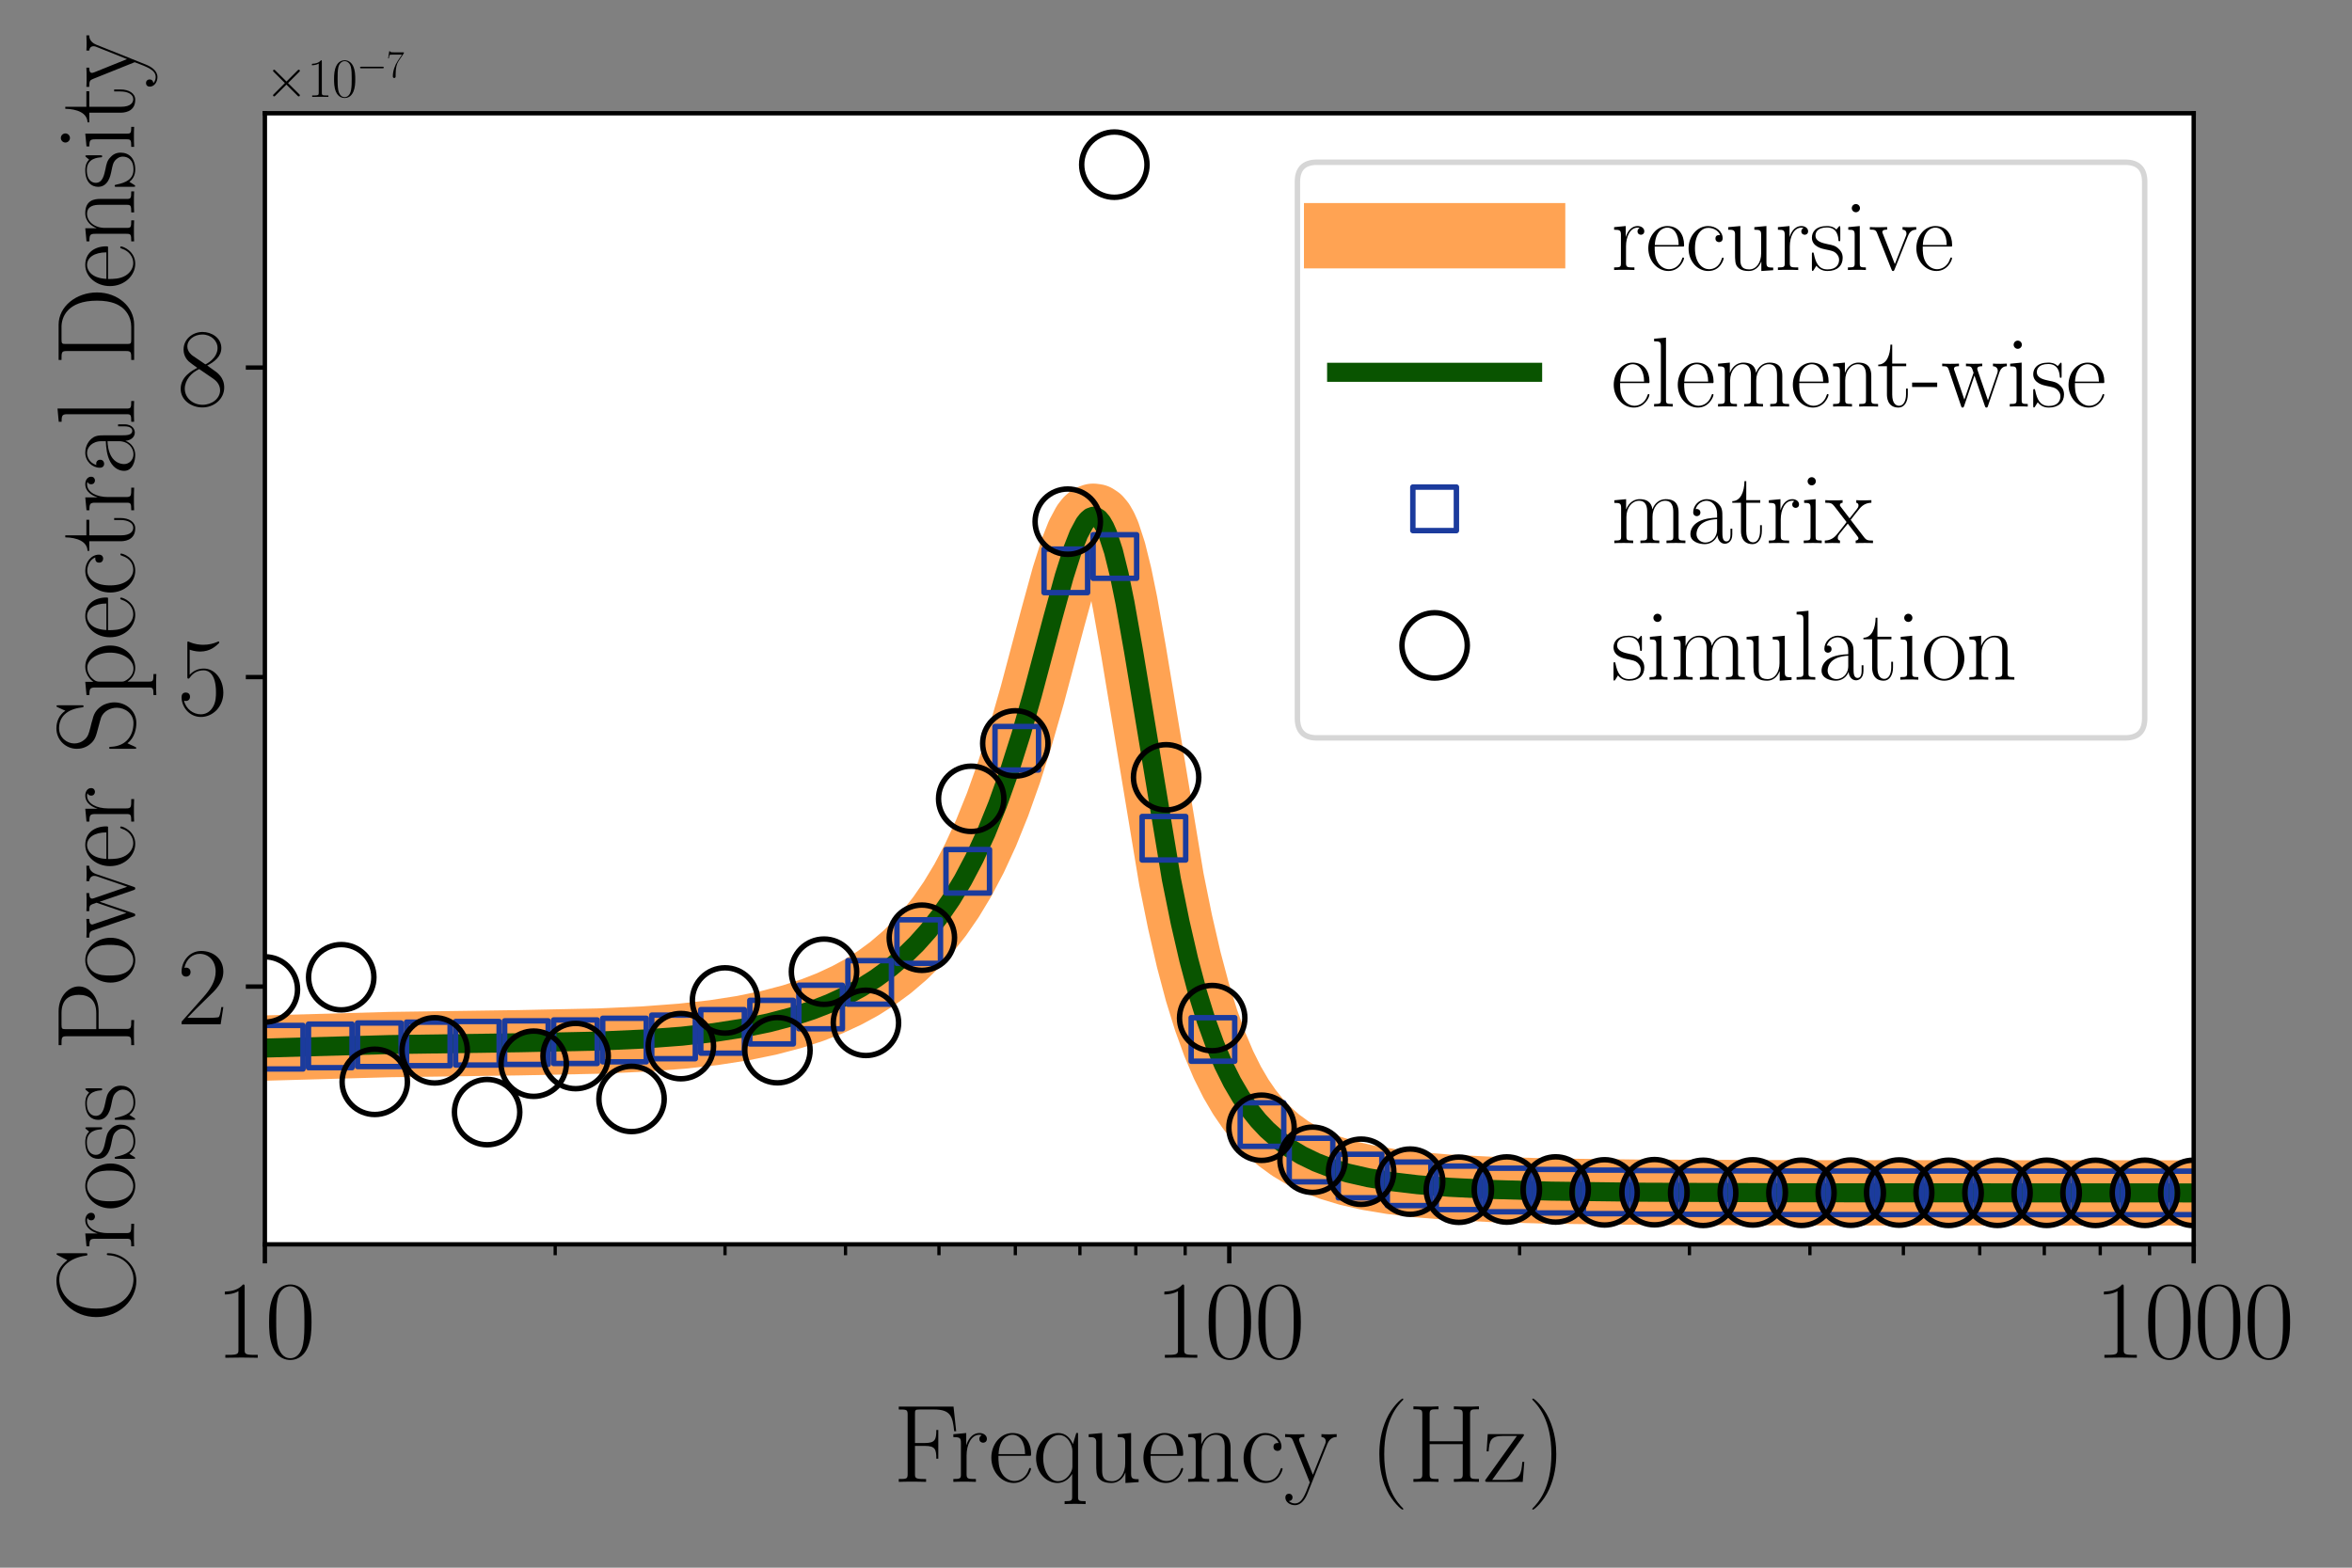 <?xml version="1.0" encoding="utf-8" standalone="no"?>
<!DOCTYPE svg PUBLIC "-//W3C//DTD SVG 1.1//EN"
  "http://www.w3.org/Graphics/SVG/1.1/DTD/svg11.dtd">
<svg xmlns:xlink="http://www.w3.org/1999/xlink" width="432pt" height="288pt" viewBox="0 0 432 288" xmlns="http://www.w3.org/2000/svg" version="1.1">
 <rect x="0" y="0" width="432" height="288" fill="#808080" stroke="none"/>
 <defs>
  <style type="text/css">*{stroke-linejoin: round; stroke-linecap: butt}</style>
 </defs>
 <g id="figure_1">
  <g id="patch_1">
   <path d="M 0 288 
L 432 288 
L 432 0 
L 0 0 
L 0 288 
z
" style="fill: none"/>
  </g>
  <g id="axes_1">
   <g id="patch_2">
    <path d="M 48.651 228.597 
L 402.924 228.597 
L 402.924 20.803 
L 48.651 20.803 
z
" style="fill: #ffffff"/>
   </g>
   <g id="matplotlib.axis_1">
    <g id="xtick_1">
     <g id="line2d_1">
      <defs>
       <path id="m08385149a8" d="M 0 0 
L 0 3.5 
" style="stroke: #000000; stroke-width: 0.8"/>
      </defs>
      <g>
       <use xlink:href="#m08385149a8" x="48.651" y="228.597" style="stroke: #000000; stroke-width: 0.8"/>
      </g>
     </g>
     <g id="text_1">
      <!-- 10 -->
      <g transform="translate(39.513 249.434) scale(0.2 -0.2)">
       <defs>
        <path id="CMR17-31" d="M 1702 4083 
C 1702 4217 1696 4224 1606 4224 
C 1357 3927 979 3833 621 3820 
C 602 3820 570 3820 563 3808 
C 557 3795 557 3782 557 3648 
C 755 3648 1088 3686 1344 3839 
L 1344 467 
C 1344 243 1331 166 781 166 
L 589 166 
L 589 0 
C 896 6 1216 12 1523 12 
C 1830 12 2150 6 2458 0 
L 2458 166 
L 2266 166 
C 1715 166 1702 236 1702 467 
L 1702 4083 
z
" transform="scale(0.016)"/>
        <path id="CMR17-30" d="M 2688 2038 
C 2688 2430 2682 3099 2413 3613 
C 2176 4063 1798 4224 1466 4224 
C 1158 4224 768 4082 525 3620 
C 269 3137 243 2539 243 2038 
C 243 1671 250 1112 448 623 
C 723 -39 1216 -128 1466 -128 
C 1760 -128 2208 -7 2470 604 
C 2662 1048 2688 1568 2688 2038 
z
M 1466 -26 
C 1056 -26 813 328 723 816 
C 653 1196 653 1749 653 2109 
C 653 2604 653 3015 736 3407 
C 858 3954 1216 4121 1466 4121 
C 1728 4121 2067 3947 2189 3420 
C 2272 3054 2278 2623 2278 2109 
C 2278 1691 2278 1176 2202 797 
C 2067 96 1690 -26 1466 -26 
z
" transform="scale(0.016)"/>
       </defs>
       <use xlink:href="#CMR17-31" transform="scale(0.996)"/>
       <use xlink:href="#CMR17-30" transform="translate(45.69 0) scale(0.996)"/>
      </g>
     </g>
    </g>
    <g id="xtick_2">
     <g id="line2d_2">
      <g>
       <use xlink:href="#m08385149a8" x="225.787" y="228.597" style="stroke: #000000; stroke-width: 0.8"/>
      </g>
     </g>
     <g id="text_2">
      <!-- 100 -->
      <g transform="translate(212.08 249.434) scale(0.2 -0.2)">
       <use xlink:href="#CMR17-31" transform="scale(0.996)"/>
       <use xlink:href="#CMR17-30" transform="translate(45.69 0) scale(0.996)"/>
       <use xlink:href="#CMR17-30" transform="translate(91.381 0) scale(0.996)"/>
      </g>
     </g>
    </g>
    <g id="xtick_3">
     <g id="line2d_3">
      <g>
       <use xlink:href="#m08385149a8" x="402.924" y="228.597" style="stroke: #000000; stroke-width: 0.8"/>
      </g>
     </g>
     <g id="text_3">
      <!-- 1000 -->
      <g transform="translate(384.648 249.434) scale(0.2 -0.2)">
       <use xlink:href="#CMR17-31" transform="scale(0.996)"/>
       <use xlink:href="#CMR17-30" transform="translate(45.69 0) scale(0.996)"/>
       <use xlink:href="#CMR17-30" transform="translate(91.381 0) scale(0.996)"/>
       <use xlink:href="#CMR17-30" transform="translate(137.071 0) scale(0.996)"/>
      </g>
     </g>
    </g>
    <g id="xtick_4">
     <g id="line2d_4">
      <defs>
       <path id="m74e9fdef22" d="M 0 0 
L 0 2 
" style="stroke: #000000; stroke-width: 0.6"/>
      </defs>
      <g>
       <use xlink:href="#m74e9fdef22" x="101.974" y="228.597" style="stroke: #000000; stroke-width: 0.6"/>
      </g>
     </g>
    </g>
    <g id="xtick_5">
     <g id="line2d_5">
      <g>
       <use xlink:href="#m74e9fdef22" x="133.166" y="228.597" style="stroke: #000000; stroke-width: 0.6"/>
      </g>
     </g>
    </g>
    <g id="xtick_6">
     <g id="line2d_6">
      <g>
       <use xlink:href="#m74e9fdef22" x="155.298" y="228.597" style="stroke: #000000; stroke-width: 0.6"/>
      </g>
     </g>
    </g>
    <g id="xtick_7">
     <g id="line2d_7">
      <g>
       <use xlink:href="#m74e9fdef22" x="172.464" y="228.597" style="stroke: #000000; stroke-width: 0.6"/>
      </g>
     </g>
    </g>
    <g id="xtick_8">
     <g id="line2d_8">
      <g>
       <use xlink:href="#m74e9fdef22" x="186.49" y="228.597" style="stroke: #000000; stroke-width: 0.6"/>
      </g>
     </g>
    </g>
    <g id="xtick_9">
     <g id="line2d_9">
      <g>
       <use xlink:href="#m74e9fdef22" x="198.348" y="228.597" style="stroke: #000000; stroke-width: 0.6"/>
      </g>
     </g>
    </g>
    <g id="xtick_10">
     <g id="line2d_10">
      <g>
       <use xlink:href="#m74e9fdef22" x="208.621" y="228.597" style="stroke: #000000; stroke-width: 0.6"/>
      </g>
     </g>
    </g>
    <g id="xtick_11">
     <g id="line2d_11">
      <g>
       <use xlink:href="#m74e9fdef22" x="217.682" y="228.597" style="stroke: #000000; stroke-width: 0.6"/>
      </g>
     </g>
    </g>
    <g id="xtick_12">
     <g id="line2d_12">
      <g>
       <use xlink:href="#m74e9fdef22" x="279.111" y="228.597" style="stroke: #000000; stroke-width: 0.6"/>
      </g>
     </g>
    </g>
    <g id="xtick_13">
     <g id="line2d_13">
      <g>
       <use xlink:href="#m74e9fdef22" x="310.303" y="228.597" style="stroke: #000000; stroke-width: 0.6"/>
      </g>
     </g>
    </g>
    <g id="xtick_14">
     <g id="line2d_14">
      <g>
       <use xlink:href="#m74e9fdef22" x="332.434" y="228.597" style="stroke: #000000; stroke-width: 0.6"/>
      </g>
     </g>
    </g>
    <g id="xtick_15">
     <g id="line2d_15">
      <g>
       <use xlink:href="#m74e9fdef22" x="349.6" y="228.597" style="stroke: #000000; stroke-width: 0.6"/>
      </g>
     </g>
    </g>
    <g id="xtick_16">
     <g id="line2d_16">
      <g>
       <use xlink:href="#m74e9fdef22" x="363.626" y="228.597" style="stroke: #000000; stroke-width: 0.6"/>
      </g>
     </g>
    </g>
    <g id="xtick_17">
     <g id="line2d_17">
      <g>
       <use xlink:href="#m74e9fdef22" x="375.485" y="228.597" style="stroke: #000000; stroke-width: 0.6"/>
      </g>
     </g>
    </g>
    <g id="xtick_18">
     <g id="line2d_18">
      <g>
       <use xlink:href="#m74e9fdef22" x="385.758" y="228.597" style="stroke: #000000; stroke-width: 0.6"/>
      </g>
     </g>
    </g>
    <g id="xtick_19">
     <g id="line2d_19">
      <g>
       <use xlink:href="#m74e9fdef22" x="394.818" y="228.597" style="stroke: #000000; stroke-width: 0.6"/>
      </g>
     </g>
    </g>
    <g id="text_4">
     <!-- Frequency (Hz) -->
     <g transform="translate(164.039 272.235) scale(0.2 -0.2)">
      <defs>
       <path id="CMR17-46" d="M 3482 4339 
L 326 4339 
L 326 4172 
C 768 4172 838 4172 838 3883 
L 838 450 
C 838 166 768 166 326 166 
L 326 0 
C 512 12 870 12 1069 12 
C 1331 12 1638 12 1901 0 
L 1901 166 
L 1760 166 
C 1274 166 1261 229 1261 456 
L 1261 2073 
L 1837 2073 
C 2432 2073 2490 1865 2490 1334 
L 2605 1334 
L 2605 2991 
L 2490 2991 
C 2490 2451 2432 2240 1837 2240 
L 1261 2240 
L 1261 3922 
C 1261 4140 1274 4172 1530 4172 
L 2355 4172 
C 3322 4172 3430 3774 3520 2920 
L 3635 2920 
L 3482 4339 
z
" transform="scale(0.016)"/>
       <path id="CMR17-72" d="M 960 1517 
C 960 2134 1222 2713 1702 2713 
C 1747 2713 1792 2707 1837 2687 
C 1837 2687 1696 2642 1696 2475 
C 1696 2321 1818 2257 1914 2257 
C 1990 2257 2131 2302 2131 2482 
C 2131 2687 1926 2816 1709 2816 
C 1222 2816 1011 2340 947 2115 
L 941 2115 
L 941 2816 
L 198 2745 
L 198 2578 
C 576 2578 634 2540 634 2231 
L 634 443 
C 634 198 608 166 198 166 
L 198 0 
C 352 12 646 12 813 12 
C 998 12 1325 12 1498 0 
L 1498 166 
C 1037 166 960 166 960 455 
L 960 1517 
z
" transform="scale(0.016)"/>
       <path id="CMR17-65" d="M 2438 1503 
C 2464 1529 2464 1542 2464 1606 
C 2464 2251 2118 2816 1389 2816 
C 710 2816 173 2175 173 1394 
C 173 554 781 -64 1459 -64 
C 2176 -64 2458 619 2458 755 
C 2458 800 2419 800 2406 800 
C 2362 800 2355 787 2330 709 
C 2189 270 1837 51 1504 51 
C 1229 51 954 206 781 490 
C 582 819 582 1200 582 1503 
L 2438 1503 
z
M 589 1600 
C 634 2511 1126 2713 1382 2713 
C 1818 2713 2112 2308 2118 1600 
L 589 1600 
z
" transform="scale(0.016)"/>
       <path id="CMR17-71" d="M 2630 2816 
L 2528 2816 
L 2336 2177 
C 2189 2519 1920 2816 1491 2816 
C 838 2816 211 2228 211 1376 
C 211 529 800 -64 1440 -64 
C 1933 -64 2208 316 2291 458 
L 2291 -834 
C 2291 -1081 2266 -1114 1856 -1114 
L 1856 -1280 
C 2010 -1268 2291 -1268 2458 -1268 
C 2624 -1268 2912 -1268 3066 -1280 
L 3066 -1114 
C 2656 -1114 2630 -1088 2630 -834 
L 2630 2816 
z
M 2304 871 
C 2304 594 2074 335 2054 316 
C 1856 90 1626 38 1472 38 
C 992 38 621 652 621 1369 
C 621 2125 1043 2700 1536 2700 
C 2048 2700 2304 2112 2304 1776 
L 2304 871 
z
" transform="scale(0.016)"/>
       <path id="CMR17-75" d="M 1882 2745 
L 1882 2579 
C 2259 2579 2317 2540 2317 2229 
L 2317 1053 
C 2317 510 2029 38 1555 38 
C 1030 38 986 355 986 691 
L 986 2816 
L 211 2745 
L 211 2579 
C 467 2579 640 2579 646 2320 
L 646 1079 
C 646 646 646 368 813 187 
C 896 103 1056 -64 1517 -64 
C 2061 -64 2272 400 2323 536 
L 2330 536 
L 2330 -64 
L 3091 -13 
L 3091 154 
C 2714 154 2656 193 2656 503 
L 2656 2816 
L 1882 2745 
z
" transform="scale(0.016)"/>
       <path id="CMR17-6e" d="M 2656 1954 
C 2656 2282 2592 2816 1837 2816 
C 1331 2816 1069 2424 973 2166 
L 966 2166 
L 966 2816 
L 211 2745 
L 211 2578 
C 589 2578 646 2540 646 2231 
L 646 443 
C 646 198 621 166 211 166 
L 211 0 
C 365 12 646 12 813 12 
C 979 12 1267 12 1421 0 
L 1421 166 
C 1011 166 986 192 986 443 
L 986 1678 
C 986 2269 1344 2713 1792 2713 
C 2266 2713 2317 2289 2317 1980 
L 2317 443 
C 2317 198 2291 166 1882 166 
L 1882 0 
C 2035 12 2317 12 2483 12 
C 2650 12 2938 12 3091 0 
L 3091 166 
C 2682 166 2656 192 2656 443 
L 2656 1954 
z
" transform="scale(0.016)"/>
       <path id="CMR17-63" d="M 2234 2240 
C 2112 2240 1933 2240 1933 2015 
C 1933 1836 2080 1785 2163 1785 
C 2208 1785 2394 1804 2394 2028 
C 2394 2476 1958 2816 1466 2816 
C 787 2816 211 2201 211 1379 
C 211 521 813 -64 1466 -64 
C 2259 -64 2458 676 2458 747 
C 2458 773 2451 792 2406 792 
C 2362 792 2355 786 2330 702 
C 2163 180 1798 51 1523 51 
C 1114 51 621 431 621 1385 
C 621 2358 1094 2700 1472 2700 
C 1722 2700 2093 2582 2234 2240 
z
" transform="scale(0.016)"/>
       <path id="CMR17-79" d="M 2496 2183 
C 2656 2579 2944 2585 3034 2585 
L 3034 2752 
C 2912 2745 2752 2739 2630 2739 
C 2496 2739 2285 2739 2157 2752 
L 2157 2585 
C 2400 2566 2406 2384 2406 2332 
C 2406 2268 2394 2235 2362 2158 
L 1664 409 
L 902 2300 
C 870 2378 870 2423 870 2430 
C 870 2572 1018 2585 1171 2585 
L 1171 2752 
C 1018 2739 742 2739 582 2739 
C 410 2739 205 2739 64 2752 
L 64 2585 
C 410 2585 448 2553 531 2345 
L 1485 -31 
C 1197 -795 1030 -1242 627 -1242 
C 557 -1242 397 -1223 282 -1106 
C 429 -1093 493 -1002 493 -892 
C 493 -782 416 -685 288 -685 
C 147 -685 77 -782 77 -899 
C 77 -1158 339 -1344 627 -1344 
C 998 -1344 1229 -983 1357 -659 
L 2496 2183 
z
" transform="scale(0.016)"/>
       <path id="CMR17-28" d="M 1958 -1562 
C 1958 -1556 1958 -1543 1939 -1524 
C 1645 -1223 858 -403 858 1596 
C 858 3595 1632 4408 1946 4729 
C 1946 4735 1958 4748 1958 4767 
C 1958 4787 1939 4800 1914 4800 
C 1843 4800 1299 4325 986 3620 
C 666 2909 576 2218 576 1603 
C 576 1141 621 360 1005 -467 
C 1312 -1133 1837 -1600 1914 -1600 
C 1946 -1600 1958 -1588 1958 -1562 
z
" transform="scale(0.016)"/>
       <path id="CMR17-48" d="M 3590 3898 
C 3590 4185 3661 4185 4102 4185 
L 4102 4352 
C 3917 4339 3578 4339 3379 4339 
C 3181 4339 2842 4339 2656 4352 
L 2656 4185 
C 3098 4185 3168 4185 3168 3898 
L 3168 2342 
L 1261 2342 
L 1261 3898 
C 1261 4185 1331 4185 1773 4185 
L 1773 4352 
C 1587 4339 1248 4339 1050 4339 
C 851 4339 512 4339 326 4352 
L 326 4185 
C 768 4185 838 4185 838 3898 
L 838 452 
C 838 166 768 166 326 166 
L 326 0 
C 512 12 851 12 1050 12 
C 1248 12 1587 12 1773 0 
L 1773 166 
C 1331 166 1261 166 1261 452 
L 1261 2176 
L 3168 2176 
L 3168 452 
C 3168 166 3098 166 2656 166 
L 2656 0 
C 2842 12 3181 12 3379 12 
C 3578 12 3917 12 4102 0 
L 4102 166 
C 3661 166 3590 166 3590 452 
L 3590 3898 
z
" transform="scale(0.016)"/>
       <path id="CMR17-7a" d="M 2310 2604 
C 2362 2668 2362 2681 2362 2694 
C 2362 2752 2336 2752 2221 2752 
L 275 2752 
L 211 1760 
L 326 1760 
C 371 2380 442 2649 1178 2649 
L 1958 2649 
L 128 96 
C 128 6 134 0 269 0 
L 2291 0 
L 2381 1152 
L 2266 1152 
C 2214 441 2131 115 1350 115 
L 531 115 
L 2310 2604 
z
" transform="scale(0.016)"/>
       <path id="CMR17-29" d="M 1683 1596 
C 1683 2057 1638 2839 1254 3665 
C 947 4332 422 4800 346 4800 
C 326 4800 301 4793 301 4761 
C 301 4748 307 4742 314 4729 
C 621 4408 1402 3595 1402 1603 
C 1402 -396 627 -1210 314 -1530 
C 307 -1543 301 -1549 301 -1562 
C 301 -1594 326 -1600 346 -1600 
C 416 -1600 960 -1127 1274 -422 
C 1594 289 1683 981 1683 1596 
z
" transform="scale(0.016)"/>
      </defs>
      <use xlink:href="#CMR17-46" transform="scale(0.996)"/>
      <use xlink:href="#CMR17-72" transform="translate(52.177 0) scale(0.996)"/>
      <use xlink:href="#CMR17-65" transform="translate(87.457 0) scale(0.996)"/>
      <use xlink:href="#CMR17-71" transform="translate(127.943 0) scale(0.996)"/>
      <use xlink:href="#CMR17-75" transform="translate(176.236 0) scale(0.996)"/>
      <use xlink:href="#CMR17-65" transform="translate(227.131 0) scale(0.996)"/>
      <use xlink:href="#CMR17-6e" transform="translate(267.617 0) scale(0.996)"/>
      <use xlink:href="#CMR17-63" transform="translate(318.512 0) scale(0.996)"/>
      <use xlink:href="#CMR17-79" transform="translate(358.998 0) scale(0.996)"/>
      <use xlink:href="#CMR17-28" transform="translate(437.367 0) scale(0.996)"/>
      <use xlink:href="#CMR17-48" transform="translate(472.648 0) scale(0.996)"/>
      <use xlink:href="#CMR17-7a" transform="translate(541.72 0) scale(0.996)"/>
      <use xlink:href="#CMR17-29" transform="translate(582.206 0) scale(0.996)"/>
     </g>
    </g>
   </g>
   <g id="matplotlib.axis_2">
    <g id="ytick_1">
     <g id="line2d_20">
      <defs>
       <path id="m4cce353ece" d="M 0 0 
L -3.5 0 
" style="stroke: #000000; stroke-width: 0.8"/>
      </defs>
      <g>
       <use xlink:href="#m4cce353ece" x="48.651" y="181.246" style="stroke: #000000; stroke-width: 0.8"/>
      </g>
     </g>
     <g id="text_5">
      <!-- $\mathdefault{2}$ -->
      <g transform="translate(32.513 188.164) scale(0.2 -0.2)">
       <defs>
        <path id="CMR17-32" d="M 2669 990 
L 2554 990 
C 2490 537 2438 460 2413 422 
C 2381 371 1920 371 1830 371 
L 602 371 
C 832 620 1280 1073 1824 1596 
C 2214 1966 2669 2400 2669 3033 
C 2669 3788 2067 4224 1395 4224 
C 691 4224 262 3603 262 3027 
C 262 2777 448 2745 525 2745 
C 589 2745 781 2783 781 3007 
C 781 3206 614 3264 525 3264 
C 486 3264 448 3257 422 3244 
C 544 3788 915 4057 1306 4057 
C 1862 4057 2227 3616 2227 3033 
C 2227 2477 1901 1998 1536 1583 
L 262 147 
L 262 0 
L 2515 0 
L 2669 990 
z
" transform="scale(0.016)"/>
       </defs>
       <use xlink:href="#CMR17-32" transform="scale(0.996)"/>
      </g>
     </g>
    </g>
    <g id="ytick_2">
     <g id="line2d_21">
      <g>
       <use xlink:href="#m4cce353ece" x="48.651" y="124.386" style="stroke: #000000; stroke-width: 0.8"/>
      </g>
     </g>
     <g id="text_6">
      <!-- $\mathdefault{5}$ -->
      <g transform="translate(32.513 131.305) scale(0.2 -0.2)">
       <defs>
        <path id="CMR17-35" d="M 730 3750 
C 794 3724 1056 3641 1325 3641 
C 1920 3641 2246 3961 2432 4140 
C 2432 4191 2432 4224 2394 4224 
C 2387 4224 2374 4224 2323 4198 
C 2099 4102 1837 4032 1517 4032 
C 1325 4032 1037 4055 723 4191 
C 653 4224 640 4224 634 4224 
C 602 4224 595 4217 595 4090 
L 595 2231 
C 595 2113 595 2080 659 2080 
C 691 2080 704 2093 736 2139 
C 941 2435 1222 2560 1542 2560 
C 1766 2560 2246 2415 2246 1293 
C 2246 1087 2246 716 2054 422 
C 1894 159 1645 25 1370 25 
C 947 25 518 319 403 812 
C 429 806 480 793 506 793 
C 589 793 749 838 749 1036 
C 749 1209 627 1280 506 1280 
C 358 1280 262 1190 262 1011 
C 262 454 704 -128 1382 -128 
C 2042 -128 2669 441 2669 1267 
C 2669 2054 2170 2662 1549 2662 
C 1222 2662 947 2540 730 2304 
L 730 3750 
z
" transform="scale(0.016)"/>
       </defs>
       <use xlink:href="#CMR17-35" transform="scale(0.996)"/>
      </g>
     </g>
    </g>
    <g id="ytick_3">
     <g id="line2d_22">
      <g>
       <use xlink:href="#m4cce353ece" x="48.651" y="67.526" style="stroke: #000000; stroke-width: 0.8"/>
      </g>
     </g>
     <g id="text_7">
      <!-- $\mathdefault{8}$ -->
      <g transform="translate(32.513 74.445) scale(0.2 -0.2)">
       <defs>
        <path id="CMR17-38" d="M 1741 2289 
C 2144 2494 2554 2803 2554 3298 
C 2554 3884 1990 4224 1472 4224 
C 890 4224 378 3800 378 3215 
C 378 3054 416 2777 666 2533 
C 730 2469 998 2276 1171 2154 
C 883 2006 211 1652 211 945 
C 211 282 838 -128 1459 -128 
C 2144 -128 2720 366 2720 1022 
C 2720 1607 2330 1877 2074 2051 
L 1741 2289 
z
M 902 2855 
C 851 2887 595 3086 595 3388 
C 595 3781 998 4076 1459 4076 
C 1965 4076 2336 3716 2336 3298 
C 2336 2700 1670 2359 1638 2359 
C 1632 2359 1626 2359 1574 2398 
L 902 2855 
z
M 2080 1536 
C 2176 1466 2483 1253 2483 861 
C 2483 385 2010 25 1472 25 
C 890 25 448 443 448 951 
C 448 1459 838 1884 1280 2083 
L 2080 1536 
z
" transform="scale(0.016)"/>
       </defs>
       <use xlink:href="#CMR17-38" transform="scale(0.996)"/>
      </g>
     </g>
    </g>
    <g id="text_8">
     <!-- Cross Power Spectral Density -->
     <g transform="translate(24.637 242.896) rotate(-90) scale(0.2 -0.2)">
      <defs>
       <path id="CMR17-43" d="M 3974 4351 
C 3974 4467 3968 4473 3930 4473 
C 3904 4473 3898 4467 3853 4390 
L 3571 3849 
C 3258 4249 2874 4480 2381 4480 
C 1286 4480 294 3507 294 2179 
C 294 837 1286 -128 2387 -128 
C 3366 -128 3974 741 3974 1482 
C 3974 1547 3974 1573 3917 1573 
C 3866 1573 3866 1553 3859 1495 
C 3808 592 3168 38 2477 38 
C 1824 38 781 502 781 2179 
C 781 3862 1843 4313 2464 4313 
C 3187 4313 3712 3681 3834 2785 
C 3846 2707 3846 2695 3904 2695 
C 3974 2695 3974 2707 3974 2824 
L 3974 4351 
z
" transform="scale(0.016)"/>
       <path id="CMR17-6f" d="M 2758 1356 
C 2758 2176 2163 2816 1466 2816 
C 768 2816 173 2176 173 1356 
C 173 550 768 -64 1466 -64 
C 2163 -64 2758 550 2758 1356 
z
M 1466 51 
C 1165 51 909 230 762 480 
C 602 768 582 1126 582 1408 
C 582 1676 595 2009 762 2297 
C 890 2508 1139 2713 1466 2713 
C 1754 2713 1997 2553 2150 2329 
C 2349 2028 2349 1606 2349 1408 
C 2349 1158 2336 774 2163 467 
C 1984 172 1709 51 1466 51 
z
" transform="scale(0.016)"/>
       <path id="CMR17-73" d="M 1978 2688 
C 1978 2803 1971 2809 1933 2809 
C 1907 2809 1901 2803 1824 2707 
C 1805 2681 1747 2617 1728 2592 
C 1523 2809 1235 2816 1126 2816 
C 416 2816 160 2444 160 2073 
C 160 1497 813 1363 998 1324 
C 1402 1241 1542 1216 1677 1100 
C 1760 1024 1901 883 1901 652 
C 1901 384 1747 38 1158 38 
C 602 38 403 460 288 1024 
C 269 1113 269 1120 218 1120 
C 166 1120 160 1113 160 985 
L 160 64 
C 160 -52 166 -58 205 -58 
C 237 -58 243 -52 275 0 
C 314 57 410 211 448 275 
C 576 102 800 -64 1158 -64 
C 1792 -64 2131 281 2131 780 
C 2131 1107 1958 1280 1875 1356 
C 1683 1555 1459 1600 1190 1651 
C 838 1728 390 1817 390 2208 
C 390 2374 480 2726 1126 2726 
C 1811 2726 1850 2086 1862 1881 
C 1869 1849 1901 1843 1920 1843 
C 1978 1843 1978 1862 1978 1971 
L 1978 2688 
z
" transform="scale(0.016)"/>
       <path id="CMR17-50" d="M 1267 2048 
L 2291 2048 
C 3117 2048 3718 2583 3718 3187 
C 3718 3791 3130 4352 2291 4352 
L 333 4352 
L 333 4185 
C 774 4185 845 4185 845 3899 
L 845 453 
C 845 166 774 166 333 166 
L 333 0 
C 518 12 858 12 1056 12 
C 1254 12 1594 12 1779 0 
L 1779 166 
C 1338 166 1267 166 1267 453 
L 1267 2048 
z
M 1254 2182 
L 1254 3937 
C 1254 4153 1267 4185 1523 4185 
L 2170 4185 
C 2995 4185 3232 3715 3232 3187 
C 3232 2608 2950 2182 2170 2182 
L 1254 2182 
z
" transform="scale(0.016)"/>
       <path id="CMR17-77" d="M 3725 2186 
C 3853 2566 4109 2579 4205 2585 
L 4205 2752 
C 4077 2745 3949 2739 3821 2739 
C 3699 2739 3424 2739 3315 2752 
L 3315 2585 
C 3514 2572 3622 2456 3622 2296 
C 3622 2251 3610 2193 3597 2148 
L 2995 398 
L 2342 2296 
C 2330 2341 2310 2392 2310 2418 
C 2310 2585 2528 2585 2630 2585 
L 2630 2752 
C 2483 2739 2214 2739 2061 2739 
C 1901 2739 1734 2739 1587 2752 
L 1587 2585 
C 1939 2585 1939 2572 2074 2167 
L 1485 443 
L 851 2302 
C 819 2386 819 2399 819 2418 
C 819 2585 1037 2585 1139 2585 
L 1139 2752 
C 986 2739 717 2739 557 2739 
C 416 2739 198 2739 64 2752 
L 64 2585 
C 346 2585 416 2566 486 2353 
L 1274 38 
C 1299 -45 1318 -64 1370 -64 
C 1414 -64 1440 -52 1472 44 
L 2131 1987 
L 2797 44 
C 2829 -52 2854 -64 2899 -64 
C 2950 -64 2970 -45 2995 38 
L 3725 2186 
z
" transform="scale(0.016)"/>
       <path id="CMR17-53" d="M 2803 4351 
C 2803 4467 2797 4473 2758 4473 
C 2720 4473 2707 4447 2682 4390 
L 2490 3965 
C 2246 4320 1875 4480 1472 4480 
C 819 4480 294 3958 294 3301 
C 294 3101 339 2817 557 2546 
C 794 2250 1018 2198 1530 2063 
C 1722 2011 2042 1927 2106 1901 
C 2470 1747 2662 1360 2662 999 
C 2662 534 2336 38 1779 38 
C 1094 38 454 425 410 1328 
C 403 1431 397 1437 352 1437 
C 301 1437 294 1431 294 1302 
L 294 0 
C 294 -116 301 -122 339 -122 
C 384 -122 397 -90 486 109 
C 493 128 493 141 614 386 
C 934 -39 1472 -128 1779 -128 
C 2477 -128 2970 457 2970 1141 
C 2970 1476 2848 1734 2778 1850 
C 2509 2263 2221 2340 1914 2417 
C 1869 2437 1856 2437 1498 2527 
C 1152 2617 1005 2662 845 2836 
C 666 3036 602 3243 602 3449 
C 602 3868 934 4326 1478 4326 
C 2157 4326 2579 3842 2675 3036 
C 2694 2920 2701 2914 2746 2914 
C 2803 2914 2803 2933 2803 3043 
L 2803 4351 
z
" transform="scale(0.016)"/>
       <path id="CMR17-70" d="M 1408 -1114 
C 998 -1114 973 -1088 973 -834 
L 973 380 
C 1158 109 1427 -64 1766 -64 
C 2406 -64 3053 503 3053 1382 
C 3053 2196 2496 2816 1837 2816 
C 1453 2816 1139 2603 960 2345 
L 960 2816 
L 198 2745 
L 198 2577 
C 576 2577 634 2539 634 2228 
L 634 -834 
C 634 -1081 608 -1114 198 -1114 
L 198 -1280 
C 352 -1268 634 -1268 800 -1268 
C 966 -1268 1254 -1268 1408 -1280 
L 1408 -1114 
z
M 973 2015 
C 973 2106 973 2241 1222 2481 
C 1254 2506 1472 2700 1792 2700 
C 2259 2700 2643 2112 2643 1376 
C 2643 639 2234 38 1728 38 
C 1498 38 1248 148 1056 451 
C 973 594 973 632 973 736 
L 973 2015 
z
" transform="scale(0.016)"/>
       <path id="CMR17-74" d="M 966 2585 
L 1862 2585 
L 1862 2752 
L 966 2752 
L 966 3968 
L 851 3968 
C 838 3292 614 2700 70 2687 
L 70 2585 
L 627 2585 
L 627 778 
C 627 655 627 -64 1370 -64 
C 1747 -64 1965 308 1965 784 
L 1965 1151 
L 1850 1151 
L 1850 790 
C 1850 347 1677 51 1408 51 
C 1222 51 966 179 966 765 
L 966 2585 
z
" transform="scale(0.016)"/>
       <path id="CMR17-61" d="M 2304 1656 
C 2304 2048 2304 2275 2035 2534 
C 1798 2751 1523 2816 1306 2816 
C 800 2816 435 2408 435 1977 
C 435 1740 627 1728 666 1728 
C 749 1728 896 1779 896 1958 
C 896 2118 774 2188 666 2188 
C 640 2188 608 2182 589 2176 
C 723 2594 1069 2713 1293 2713 
C 1613 2713 1965 2421 1965 1875 
L 1965 1632 
C 1587 1619 1133 1568 774 1373 
C 371 1147 256 822 256 576 
C 256 77 832 -64 1171 -64 
C 1523 -64 1850 135 1990 505 
C 2003 219 2182 -39 2464 -39 
C 2598 -39 2938 51 2938 563 
L 2938 926 
L 2822 926 
L 2822 557 
C 2822 161 2650 109 2566 109 
C 2304 109 2304 446 2304 732 
L 2304 1656 
z
M 1965 887 
C 1965 323 1568 38 1216 38 
C 896 38 646 278 646 576 
C 646 771 730 1114 1101 1322 
C 1408 1497 1760 1523 1965 1536 
L 1965 887 
z
" transform="scale(0.016)"/>
       <path id="CMR17-6c" d="M 979 4416 
L 218 4345 
L 218 4179 
C 595 4179 653 4141 653 3835 
L 653 439 
C 653 198 627 166 218 166 
L 218 0 
C 371 12 653 12 813 12 
C 979 12 1261 12 1414 0 
L 1414 166 
C 1005 166 979 191 979 439 
L 979 4416 
z
" transform="scale(0.016)"/>
       <path id="CMR17-44" d="M 333 4352 
L 333 4185 
C 774 4185 845 4185 845 3898 
L 845 453 
C 845 166 774 166 333 166 
L 333 0 
L 2368 0 
C 3398 0 4224 943 4224 2140 
C 4224 3344 3411 4352 2368 4352 
L 333 4352 
z
M 1523 166 
C 1267 166 1254 198 1254 414 
L 1254 3936 
C 1254 4153 1267 4185 1523 4185 
L 2240 4185 
C 2771 4185 3750 3873 3750 2140 
C 3750 1242 3488 879 3366 707 
C 3213 510 2848 166 2240 166 
L 1523 166 
z
" transform="scale(0.016)"/>
       <path id="CMR17-69" d="M 992 3961 
C 992 4102 877 4224 730 4224 
C 589 4224 467 4108 467 3961 
C 467 3820 582 3699 730 3699 
C 870 3699 992 3814 992 3961 
z
M 243 2745 
L 243 2579 
C 602 2579 653 2540 653 2231 
L 653 443 
C 653 198 627 166 218 166 
L 218 0 
C 371 12 646 12 806 12 
C 960 12 1222 12 1370 0 
L 1370 166 
C 992 166 979 205 979 436 
L 979 2816 
L 243 2745 
z
" transform="scale(0.016)"/>
      </defs>
      <use xlink:href="#CMR17-43" transform="scale(0.996)"/>
      <use xlink:href="#CMR17-72" transform="translate(66.51 0) scale(0.996)"/>
      <use xlink:href="#CMR17-6f" transform="translate(101.791 0) scale(0.996)"/>
      <use xlink:href="#CMR17-73" transform="translate(147.481 0) scale(0.996)"/>
      <use xlink:href="#CMR17-73" transform="translate(183.282 0) scale(0.996)"/>
      <use xlink:href="#CMR17-50" transform="translate(249.16 0) scale(0.996)"/>
      <use xlink:href="#CMR17-6f" transform="translate(309.144 0) scale(0.996)"/>
      <use xlink:href="#CMR17-77" transform="translate(352.232 0) scale(0.996)"/>
      <use xlink:href="#CMR17-65" transform="translate(416.139 0) scale(0.996)"/>
      <use xlink:href="#CMR17-72" transform="translate(456.625 0) scale(0.996)"/>
      <use xlink:href="#CMR17-53" transform="translate(521.981 0) scale(0.996)"/>
      <use xlink:href="#CMR17-70" transform="translate(572.877 0) scale(0.996)"/>
      <use xlink:href="#CMR17-65" transform="translate(626.375 0) scale(0.996)"/>
      <use xlink:href="#CMR17-63" transform="translate(666.86 0) scale(0.996)"/>
      <use xlink:href="#CMR17-74" transform="translate(707.346 0) scale(0.996)"/>
      <use xlink:href="#CMR17-72" transform="translate(742.627 0) scale(0.996)"/>
      <use xlink:href="#CMR17-61" transform="translate(777.907 0) scale(0.996)"/>
      <use xlink:href="#CMR17-6c" transform="translate(823.598 0) scale(0.996)"/>
      <use xlink:href="#CMR17-44" transform="translate(878.545 0) scale(0.996)"/>
      <use xlink:href="#CMR17-65" transform="translate(948.939 0) scale(0.996)"/>
      <use xlink:href="#CMR17-6e" transform="translate(989.424 0) scale(0.996)"/>
      <use xlink:href="#CMR17-73" transform="translate(1040.32 0) scale(0.996)"/>
      <use xlink:href="#CMR17-69" transform="translate(1076.121 0) scale(0.996)"/>
      <use xlink:href="#CMR17-74" transform="translate(1100.992 0) scale(0.996)"/>
      <use xlink:href="#CMR17-79" transform="translate(1133.67 0) scale(0.996)"/>
     </g>
    </g>
    <g id="text_9">
     <!-- $\times\mathdefault{10^{−7}}\mathdefault{}$ -->
     <g transform="translate(48.651 17.803) scale(0.1 -0.1)">
      <defs>
       <path id="CMSY10-2" d="M 2490 1775 
L 1210 3046 
C 1133 3123 1120 3136 1069 3136 
C 1005 3136 941 3078 941 3008 
C 941 2963 954 2950 1024 2880 
L 2304 1596 
L 1024 313 
C 954 243 941 230 941 185 
C 941 115 1005 57 1069 57 
C 1120 57 1133 70 1210 147 
L 2483 1418 
L 3808 95 
C 3821 89 3866 57 3904 57 
C 3981 57 4032 115 4032 185 
C 4032 198 4032 223 4013 255 
C 4006 268 2989 1271 2669 1596 
L 3840 2765 
C 3872 2803 3968 2886 4000 2925 
C 4006 2937 4032 2963 4032 3008 
C 4032 3078 3981 3136 3904 3136 
C 3853 3136 3827 3110 3757 3040 
L 2490 1775 
z
" transform="scale(0.016)"/>
       <path id="CMSY10-0" d="M 4218 1472 
C 4326 1472 4442 1472 4442 1600 
C 4442 1728 4326 1728 4218 1728 
L 755 1728 
C 646 1728 531 1728 531 1600 
C 531 1472 646 1472 755 1472 
L 4218 1472 
z
" transform="scale(0.016)"/>
       <path id="CMR17-37" d="M 2886 3955 
L 2886 4096 
L 1382 4096 
C 634 4096 621 4166 595 4288 
L 480 4288 
L 294 3104 
L 410 3104 
C 429 3226 474 3552 550 3673 
C 589 3724 1062 3724 1171 3724 
L 2579 3724 
L 1869 2670 
C 1395 1961 1069 1003 1069 166 
C 1069 89 1069 -128 1299 -128 
C 1530 -128 1530 89 1530 172 
L 1530 466 
C 1530 1514 1709 2204 2003 2644 
L 2886 3955 
z
" transform="scale(0.016)"/>
      </defs>
      <use xlink:href="#CMSY10-2" transform="scale(0.996)"/>
      <use xlink:href="#CMR17-31" transform="translate(77.487 0) scale(0.996)"/>
      <use xlink:href="#CMR17-30" transform="translate(123.178 0) scale(0.996)"/>
      <use xlink:href="#CMSY10-0" transform="translate(168.868 36.154) scale(0.697)"/>
      <use xlink:href="#CMR17-37" transform="translate(223.109 36.154) scale(0.697)"/>
     </g>
    </g>
   </g>
   <g id="line2d_23">
    <path d="M -1 193.895 
L 24.713 193.209 
L 71.524 191.9 
L 95.462 191.561 
L 109.824 191.259 
L 118.335 190.876 
L 125.25 190.356 
L 131.102 189.703 
L 136.421 188.88 
L 141.209 187.898 
L 145.464 186.782 
L 149.188 185.573 
L 152.379 184.326 
L 155.571 182.844 
L 158.231 181.396 
L 160.89 179.718 
L 163.55 177.769 
L 166.21 175.497 
L 168.338 173.406 
L 170.465 171.03 
L 172.593 168.326 
L 174.721 165.239 
L 176.849 161.711 
L 178.976 157.674 
L 181.104 153.055 
L 183.232 147.782 
L 185.36 141.795 
L 187.487 135.067 
L 189.615 127.644 
L 193.339 113.622 
L 195.467 105.876 
L 197.062 100.851 
L 198.126 98.149 
L 199.19 96.157 
L 199.722 95.477 
L 200.254 95.032 
L 200.786 94.839 
L 201.318 94.911 
L 201.85 95.26 
L 202.382 95.893 
L 202.914 96.813 
L 203.446 98.02 
L 204.51 101.274 
L 205.573 105.566 
L 206.637 110.751 
L 208.233 119.786 
L 215.148 161.498 
L 216.744 169.374 
L 218.34 176.292 
L 219.936 182.289 
L 221.532 187.443 
L 223.128 191.849 
L 224.723 195.604 
L 226.319 198.802 
L 227.915 201.525 
L 229.511 203.847 
L 231.107 205.829 
L 232.703 207.526 
L 234.83 209.419 
L 236.958 210.97 
L 239.086 212.245 
L 241.746 213.534 
L 244.405 214.556 
L 247.597 215.517 
L 251.32 216.364 
L 255.576 217.073 
L 260.363 217.642 
L 266.215 218.116 
L 274.194 218.521 
L 284.833 218.818 
L 300.791 219.018 
L 330.048 219.125 
L 402.924 219.152 
L 402.924 219.152 
" clip-path="url(#p4a197ed0e8)" style="fill: none; stroke: #ffa353; stroke-width: 12; stroke-linecap: square"/>
   </g>
   <g id="line2d_24">
    <path d="M -1 193.895 
L 24.713 193.209 
L 71.524 191.9 
L 95.462 191.561 
L 109.824 191.259 
L 118.335 190.876 
L 125.25 190.356 
L 131.102 189.703 
L 136.421 188.88 
L 141.209 187.898 
L 145.464 186.782 
L 149.188 185.573 
L 152.379 184.326 
L 155.571 182.844 
L 158.231 181.396 
L 160.89 179.718 
L 163.55 177.769 
L 166.21 175.497 
L 168.338 173.406 
L 170.465 171.03 
L 172.593 168.326 
L 174.721 165.239 
L 176.849 161.711 
L 178.976 157.674 
L 181.104 153.055 
L 183.232 147.782 
L 185.36 141.795 
L 187.487 135.067 
L 189.615 127.644 
L 193.339 113.622 
L 195.467 105.876 
L 197.062 100.851 
L 198.126 98.149 
L 199.19 96.157 
L 199.722 95.477 
L 200.254 95.032 
L 200.786 94.839 
L 201.318 94.911 
L 201.85 95.26 
L 202.382 95.893 
L 202.914 96.813 
L 203.446 98.02 
L 204.51 101.274 
L 205.573 105.566 
L 206.637 110.751 
L 208.233 119.786 
L 215.148 161.498 
L 216.744 169.374 
L 218.34 176.292 
L 219.936 182.289 
L 221.532 187.443 
L 223.128 191.849 
L 224.723 195.604 
L 226.319 198.802 
L 227.915 201.525 
L 229.511 203.847 
L 231.107 205.829 
L 232.703 207.526 
L 234.83 209.419 
L 236.958 210.97 
L 239.086 212.245 
L 241.746 213.534 
L 244.405 214.556 
L 247.597 215.517 
L 251.32 216.364 
L 255.576 217.073 
L 260.363 217.642 
L 266.215 218.116 
L 274.194 218.521 
L 284.833 218.818 
L 300.791 219.018 
L 330.048 219.125 
L 402.924 219.152 
L 402.924 219.152 
" clip-path="url(#p4a197ed0e8)" style="fill: none; stroke: #095400; stroke-width: 3.5; stroke-linecap: square"/>
   </g>
   <g id="line2d_25">
    <path d="M -1 193.893 
L 6.618 193.713 
L 15.625 193.473 
L 24.632 193.211 
L 33.639 192.933 
L 42.646 192.652 
L 51.653 192.382 
L 60.66 192.139 
L 69.667 191.936 
L 78.674 191.779 
L 87.681 191.659 
L 96.688 191.543 
L 105.695 191.376 
L 114.702 191.068 
L 123.709 190.493 
L 132.716 189.479 
L 141.722 187.777 
L 150.729 184.997 
L 159.736 180.477 
L 168.743 172.976 
L 177.75 160.067 
L 186.757 137.459 
L 195.764 104.87 
L 204.771 102.237 
L 213.778 153.993 
L 222.785 190.961 
L 231.792 206.59 
L 240.799 213.109 
L 249.806 216.049 
L 258.813 217.479 
L 267.82 218.216 
L 276.827 218.614 
L 285.834 218.837 
L 294.84 218.964 
L 303.847 219.039 
L 312.854 219.083 
L 321.861 219.11 
L 330.868 219.126 
L 339.875 219.136 
L 348.882 219.142 
L 357.889 219.146 
L 366.896 219.148 
L 375.903 219.15 
L 384.91 219.151 
L 393.917 219.151 
L 402.924 219.152 
" clip-path="url(#p4a197ed0e8)" style="fill: none"/>
    <defs>
     <path id="me7088da6fd" d="M -4 4 
L 4 4 
L 4 -4 
L -4 -4 
z
" style="stroke: #1b3b9d; stroke-linejoin: miter"/>
    </defs>
    <g clip-path="url(#p4a197ed0e8)">
     <use xlink:href="#me7088da6fd" x="-1" y="193.893" style="fill-opacity: 0; stroke: #1b3b9d; stroke-linejoin: miter"/>
     <use xlink:href="#me7088da6fd" x="6.618" y="193.713" style="fill-opacity: 0; stroke: #1b3b9d; stroke-linejoin: miter"/>
     <use xlink:href="#me7088da6fd" x="15.625" y="193.473" style="fill-opacity: 0; stroke: #1b3b9d; stroke-linejoin: miter"/>
     <use xlink:href="#me7088da6fd" x="24.632" y="193.211" style="fill-opacity: 0; stroke: #1b3b9d; stroke-linejoin: miter"/>
     <use xlink:href="#me7088da6fd" x="33.639" y="192.933" style="fill-opacity: 0; stroke: #1b3b9d; stroke-linejoin: miter"/>
     <use xlink:href="#me7088da6fd" x="42.646" y="192.652" style="fill-opacity: 0; stroke: #1b3b9d; stroke-linejoin: miter"/>
     <use xlink:href="#me7088da6fd" x="51.653" y="192.382" style="fill-opacity: 0; stroke: #1b3b9d; stroke-linejoin: miter"/>
     <use xlink:href="#me7088da6fd" x="60.66" y="192.139" style="fill-opacity: 0; stroke: #1b3b9d; stroke-linejoin: miter"/>
     <use xlink:href="#me7088da6fd" x="69.667" y="191.936" style="fill-opacity: 0; stroke: #1b3b9d; stroke-linejoin: miter"/>
     <use xlink:href="#me7088da6fd" x="78.674" y="191.779" style="fill-opacity: 0; stroke: #1b3b9d; stroke-linejoin: miter"/>
     <use xlink:href="#me7088da6fd" x="87.681" y="191.659" style="fill-opacity: 0; stroke: #1b3b9d; stroke-linejoin: miter"/>
     <use xlink:href="#me7088da6fd" x="96.688" y="191.543" style="fill-opacity: 0; stroke: #1b3b9d; stroke-linejoin: miter"/>
     <use xlink:href="#me7088da6fd" x="105.695" y="191.376" style="fill-opacity: 0; stroke: #1b3b9d; stroke-linejoin: miter"/>
     <use xlink:href="#me7088da6fd" x="114.702" y="191.068" style="fill-opacity: 0; stroke: #1b3b9d; stroke-linejoin: miter"/>
     <use xlink:href="#me7088da6fd" x="123.709" y="190.493" style="fill-opacity: 0; stroke: #1b3b9d; stroke-linejoin: miter"/>
     <use xlink:href="#me7088da6fd" x="132.716" y="189.479" style="fill-opacity: 0; stroke: #1b3b9d; stroke-linejoin: miter"/>
     <use xlink:href="#me7088da6fd" x="141.722" y="187.777" style="fill-opacity: 0; stroke: #1b3b9d; stroke-linejoin: miter"/>
     <use xlink:href="#me7088da6fd" x="150.729" y="184.997" style="fill-opacity: 0; stroke: #1b3b9d; stroke-linejoin: miter"/>
     <use xlink:href="#me7088da6fd" x="159.736" y="180.477" style="fill-opacity: 0; stroke: #1b3b9d; stroke-linejoin: miter"/>
     <use xlink:href="#me7088da6fd" x="168.743" y="172.976" style="fill-opacity: 0; stroke: #1b3b9d; stroke-linejoin: miter"/>
     <use xlink:href="#me7088da6fd" x="177.75" y="160.067" style="fill-opacity: 0; stroke: #1b3b9d; stroke-linejoin: miter"/>
     <use xlink:href="#me7088da6fd" x="186.757" y="137.459" style="fill-opacity: 0; stroke: #1b3b9d; stroke-linejoin: miter"/>
     <use xlink:href="#me7088da6fd" x="195.764" y="104.87" style="fill-opacity: 0; stroke: #1b3b9d; stroke-linejoin: miter"/>
     <use xlink:href="#me7088da6fd" x="204.771" y="102.237" style="fill-opacity: 0; stroke: #1b3b9d; stroke-linejoin: miter"/>
     <use xlink:href="#me7088da6fd" x="213.778" y="153.993" style="fill-opacity: 0; stroke: #1b3b9d; stroke-linejoin: miter"/>
     <use xlink:href="#me7088da6fd" x="222.785" y="190.961" style="fill-opacity: 0; stroke: #1b3b9d; stroke-linejoin: miter"/>
     <use xlink:href="#me7088da6fd" x="231.792" y="206.59" style="fill-opacity: 0; stroke: #1b3b9d; stroke-linejoin: miter"/>
     <use xlink:href="#me7088da6fd" x="240.799" y="213.109" style="fill-opacity: 0; stroke: #1b3b9d; stroke-linejoin: miter"/>
     <use xlink:href="#me7088da6fd" x="249.806" y="216.049" style="fill-opacity: 0; stroke: #1b3b9d; stroke-linejoin: miter"/>
     <use xlink:href="#me7088da6fd" x="258.813" y="217.479" style="fill-opacity: 0; stroke: #1b3b9d; stroke-linejoin: miter"/>
     <use xlink:href="#me7088da6fd" x="267.82" y="218.216" style="fill-opacity: 0; stroke: #1b3b9d; stroke-linejoin: miter"/>
     <use xlink:href="#me7088da6fd" x="276.827" y="218.614" style="fill-opacity: 0; stroke: #1b3b9d; stroke-linejoin: miter"/>
     <use xlink:href="#me7088da6fd" x="285.834" y="218.837" style="fill-opacity: 0; stroke: #1b3b9d; stroke-linejoin: miter"/>
     <use xlink:href="#me7088da6fd" x="294.84" y="218.964" style="fill-opacity: 0; stroke: #1b3b9d; stroke-linejoin: miter"/>
     <use xlink:href="#me7088da6fd" x="303.847" y="219.039" style="fill-opacity: 0; stroke: #1b3b9d; stroke-linejoin: miter"/>
     <use xlink:href="#me7088da6fd" x="312.854" y="219.083" style="fill-opacity: 0; stroke: #1b3b9d; stroke-linejoin: miter"/>
     <use xlink:href="#me7088da6fd" x="321.861" y="219.11" style="fill-opacity: 0; stroke: #1b3b9d; stroke-linejoin: miter"/>
     <use xlink:href="#me7088da6fd" x="330.868" y="219.126" style="fill-opacity: 0; stroke: #1b3b9d; stroke-linejoin: miter"/>
     <use xlink:href="#me7088da6fd" x="339.875" y="219.136" style="fill-opacity: 0; stroke: #1b3b9d; stroke-linejoin: miter"/>
     <use xlink:href="#me7088da6fd" x="348.882" y="219.142" style="fill-opacity: 0; stroke: #1b3b9d; stroke-linejoin: miter"/>
     <use xlink:href="#me7088da6fd" x="357.889" y="219.146" style="fill-opacity: 0; stroke: #1b3b9d; stroke-linejoin: miter"/>
     <use xlink:href="#me7088da6fd" x="366.896" y="219.148" style="fill-opacity: 0; stroke: #1b3b9d; stroke-linejoin: miter"/>
     <use xlink:href="#me7088da6fd" x="375.903" y="219.15" style="fill-opacity: 0; stroke: #1b3b9d; stroke-linejoin: miter"/>
     <use xlink:href="#me7088da6fd" x="384.91" y="219.151" style="fill-opacity: 0; stroke: #1b3b9d; stroke-linejoin: miter"/>
     <use xlink:href="#me7088da6fd" x="393.917" y="219.151" style="fill-opacity: 0; stroke: #1b3b9d; stroke-linejoin: miter"/>
     <use xlink:href="#me7088da6fd" x="402.924" y="219.152" style="fill-opacity: 0; stroke: #1b3b9d; stroke-linejoin: miter"/>
    </g>
   </g>
   <g id="line2d_26">
    <path d="M -1 165.117 
L 9.352 147.258 
L 21.211 141.952 
L 31.484 126.292 
L 40.545 160.231 
L 48.65 181.773 
L 62.676 179.528 
L 68.833 198.747 
L 79.842 192.958 
L 89.471 204.305 
L 98.027 195.416 
L 105.727 194.006 
L 115.999 201.887 
L 125.06 192.186 
L 133.166 183.795 
L 142.794 192.93 
L 151.351 178.511 
L 159.05 187.911 
L 169.323 172.268 
L 178.384 146.751 
L 186.489 136.572 
L 196.118 95.834 
L 204.674 30.248 
L 214.184 142.802 
L 222.646 187.036 
L 231.707 207.181 
L 241.084 213.061 
L 250.005 215.26 
L 259.003 217.084 
L 267.953 218.565 
L 276.767 218.528 
L 285.74 218.519 
L 294.722 219.051 
L 303.888 219.019 
L 312.825 219.14 
L 321.941 219.058 
L 330.879 219.129 
L 339.94 219.103 
L 348.826 219.083 
L 357.905 219.137 
L 366.889 219.133 
L 375.923 219.133 
L 384.886 219.141 
L 393.958 219.135 
L 402.846 219.141 
" clip-path="url(#p4a197ed0e8)" style="fill: none"/>
    <defs>
     <path id="mf351b6eb5d" d="M 0 6 
C 1.591 6 3.117 5.368 4.243 4.243 
C 5.368 3.117 6 1.591 6 0 
C 6 -1.591 5.368 -3.117 4.243 -4.243 
C 3.117 -5.368 1.591 -6 0 -6 
C -1.591 -6 -3.117 -5.368 -4.243 -4.243 
C -5.368 -3.117 -6 -1.591 -6 0 
C -6 1.591 -5.368 3.117 -4.243 4.243 
C -3.117 5.368 -1.591 6 0 6 
z
" style="stroke: #000000"/>
    </defs>
    <g clip-path="url(#p4a197ed0e8)">
     <use xlink:href="#mf351b6eb5d" x="-1" y="165.117" style="fill-opacity: 0; stroke: #000000"/>
     <use xlink:href="#mf351b6eb5d" x="9.352" y="147.258" style="fill-opacity: 0; stroke: #000000"/>
     <use xlink:href="#mf351b6eb5d" x="21.211" y="141.952" style="fill-opacity: 0; stroke: #000000"/>
     <use xlink:href="#mf351b6eb5d" x="31.484" y="126.292" style="fill-opacity: 0; stroke: #000000"/>
     <use xlink:href="#mf351b6eb5d" x="40.545" y="160.231" style="fill-opacity: 0; stroke: #000000"/>
     <use xlink:href="#mf351b6eb5d" x="48.65" y="181.773" style="fill-opacity: 0; stroke: #000000"/>
     <use xlink:href="#mf351b6eb5d" x="62.676" y="179.528" style="fill-opacity: 0; stroke: #000000"/>
     <use xlink:href="#mf351b6eb5d" x="68.833" y="198.747" style="fill-opacity: 0; stroke: #000000"/>
     <use xlink:href="#mf351b6eb5d" x="79.842" y="192.958" style="fill-opacity: 0; stroke: #000000"/>
     <use xlink:href="#mf351b6eb5d" x="89.471" y="204.305" style="fill-opacity: 0; stroke: #000000"/>
     <use xlink:href="#mf351b6eb5d" x="98.027" y="195.416" style="fill-opacity: 0; stroke: #000000"/>
     <use xlink:href="#mf351b6eb5d" x="105.727" y="194.006" style="fill-opacity: 0; stroke: #000000"/>
     <use xlink:href="#mf351b6eb5d" x="115.999" y="201.887" style="fill-opacity: 0; stroke: #000000"/>
     <use xlink:href="#mf351b6eb5d" x="125.06" y="192.186" style="fill-opacity: 0; stroke: #000000"/>
     <use xlink:href="#mf351b6eb5d" x="133.166" y="183.795" style="fill-opacity: 0; stroke: #000000"/>
     <use xlink:href="#mf351b6eb5d" x="142.794" y="192.93" style="fill-opacity: 0; stroke: #000000"/>
     <use xlink:href="#mf351b6eb5d" x="151.351" y="178.511" style="fill-opacity: 0; stroke: #000000"/>
     <use xlink:href="#mf351b6eb5d" x="159.05" y="187.911" style="fill-opacity: 0; stroke: #000000"/>
     <use xlink:href="#mf351b6eb5d" x="169.323" y="172.268" style="fill-opacity: 0; stroke: #000000"/>
     <use xlink:href="#mf351b6eb5d" x="178.384" y="146.751" style="fill-opacity: 0; stroke: #000000"/>
     <use xlink:href="#mf351b6eb5d" x="186.489" y="136.572" style="fill-opacity: 0; stroke: #000000"/>
     <use xlink:href="#mf351b6eb5d" x="196.118" y="95.834" style="fill-opacity: 0; stroke: #000000"/>
     <use xlink:href="#mf351b6eb5d" x="204.674" y="30.248" style="fill-opacity: 0; stroke: #000000"/>
     <use xlink:href="#mf351b6eb5d" x="214.184" y="142.802" style="fill-opacity: 0; stroke: #000000"/>
     <use xlink:href="#mf351b6eb5d" x="222.646" y="187.036" style="fill-opacity: 0; stroke: #000000"/>
     <use xlink:href="#mf351b6eb5d" x="231.707" y="207.181" style="fill-opacity: 0; stroke: #000000"/>
     <use xlink:href="#mf351b6eb5d" x="241.084" y="213.061" style="fill-opacity: 0; stroke: #000000"/>
     <use xlink:href="#mf351b6eb5d" x="250.005" y="215.26" style="fill-opacity: 0; stroke: #000000"/>
     <use xlink:href="#mf351b6eb5d" x="259.003" y="217.084" style="fill-opacity: 0; stroke: #000000"/>
     <use xlink:href="#mf351b6eb5d" x="267.953" y="218.565" style="fill-opacity: 0; stroke: #000000"/>
     <use xlink:href="#mf351b6eb5d" x="276.767" y="218.528" style="fill-opacity: 0; stroke: #000000"/>
     <use xlink:href="#mf351b6eb5d" x="285.74" y="218.519" style="fill-opacity: 0; stroke: #000000"/>
     <use xlink:href="#mf351b6eb5d" x="294.722" y="219.051" style="fill-opacity: 0; stroke: #000000"/>
     <use xlink:href="#mf351b6eb5d" x="303.888" y="219.019" style="fill-opacity: 0; stroke: #000000"/>
     <use xlink:href="#mf351b6eb5d" x="312.825" y="219.14" style="fill-opacity: 0; stroke: #000000"/>
     <use xlink:href="#mf351b6eb5d" x="321.941" y="219.058" style="fill-opacity: 0; stroke: #000000"/>
     <use xlink:href="#mf351b6eb5d" x="330.879" y="219.129" style="fill-opacity: 0; stroke: #000000"/>
     <use xlink:href="#mf351b6eb5d" x="339.94" y="219.103" style="fill-opacity: 0; stroke: #000000"/>
     <use xlink:href="#mf351b6eb5d" x="348.826" y="219.083" style="fill-opacity: 0; stroke: #000000"/>
     <use xlink:href="#mf351b6eb5d" x="357.905" y="219.137" style="fill-opacity: 0; stroke: #000000"/>
     <use xlink:href="#mf351b6eb5d" x="366.889" y="219.133" style="fill-opacity: 0; stroke: #000000"/>
     <use xlink:href="#mf351b6eb5d" x="375.923" y="219.133" style="fill-opacity: 0; stroke: #000000"/>
     <use xlink:href="#mf351b6eb5d" x="384.886" y="219.141" style="fill-opacity: 0; stroke: #000000"/>
     <use xlink:href="#mf351b6eb5d" x="393.958" y="219.135" style="fill-opacity: 0; stroke: #000000"/>
     <use xlink:href="#mf351b6eb5d" x="402.846" y="219.141" style="fill-opacity: 0; stroke: #000000"/>
    </g>
   </g>
   <g id="patch_3">
    <path d="M 48.651 228.597 
L 48.651 20.803 
" style="fill: none; stroke: #000000; stroke-width: 0.8; stroke-linejoin: miter; stroke-linecap: square"/>
   </g>
   <g id="patch_4">
    <path d="M 402.924 228.597 
L 402.924 20.803 
" style="fill: none; stroke: #000000; stroke-width: 0.8; stroke-linejoin: miter; stroke-linecap: square"/>
   </g>
   <g id="patch_5">
    <path d="M 48.651 228.597 
L 402.924 228.597 
" style="fill: none; stroke: #000000; stroke-width: 0.8; stroke-linejoin: miter; stroke-linecap: square"/>
   </g>
   <g id="patch_6">
    <path d="M 48.651 20.803 
L 402.924 20.803 
" style="fill: none; stroke: #000000; stroke-width: 0.8; stroke-linejoin: miter; stroke-linecap: square"/>
   </g>
   <g id="legend_1">
    <g id="patch_7">
     <path d="M 241.902 135.555 
L 390.324 135.555 
Q 393.924 135.555 393.924 131.955 
L 393.924 33.403 
Q 393.924 29.803 390.324 29.803 
L 241.902 29.803 
Q 238.302 29.803 238.302 33.403 
L 238.302 131.955 
Q 238.302 135.555 241.902 135.555 
z
" style="fill: #ffffff; opacity: 0.8; stroke: #cccccc; stroke-linejoin: miter"/>
    </g>
    <g id="line2d_27">
     <path d="M 245.502 43.303 
L 263.502 43.303 
L 281.502 43.303 
" style="fill: none; stroke: #ffa353; stroke-width: 12; stroke-linecap: square"/>
    </g>
    <g id="text_10">
     <!-- recursive -->
     <g transform="translate(295.902 49.603) scale(0.18 -0.18)">
      <defs>
       <path id="CMR17-76" d="M 2502 2173 
C 2560 2315 2662 2572 3034 2585 
L 3034 2752 
C 2912 2745 2752 2739 2630 2739 
C 2496 2739 2285 2739 2157 2752 
L 2157 2585 
C 2317 2572 2406 2495 2406 2328 
C 2406 2270 2406 2257 2368 2167 
L 1664 379 
L 902 2308 
C 864 2392 864 2405 864 2431 
C 864 2585 1075 2585 1171 2585 
L 1171 2752 
C 1018 2739 736 2739 576 2739 
C 403 2739 205 2739 64 2752 
L 64 2585 
C 307 2585 442 2585 518 2386 
L 1446 44 
C 1485 -52 1491 -64 1549 -64 
C 1606 -64 1613 -52 1651 44 
L 2502 2173 
z
" transform="scale(0.016)"/>
      </defs>
      <use xlink:href="#CMR17-72" transform="scale(0.996)"/>
      <use xlink:href="#CMR17-65" transform="translate(35.281 0) scale(0.996)"/>
      <use xlink:href="#CMR17-63" transform="translate(75.766 0) scale(0.996)"/>
      <use xlink:href="#CMR17-75" transform="translate(116.252 0) scale(0.996)"/>
      <use xlink:href="#CMR17-72" transform="translate(167.147 0) scale(0.996)"/>
      <use xlink:href="#CMR17-73" transform="translate(202.428 0) scale(0.996)"/>
      <use xlink:href="#CMR17-69" transform="translate(238.23 0) scale(0.996)"/>
      <use xlink:href="#CMR17-76" transform="translate(263.101 0) scale(0.996)"/>
      <use xlink:href="#CMR17-65" transform="translate(308.791 0) scale(0.996)"/>
     </g>
    </g>
    <g id="line2d_28">
     <path d="M 245.502 68.391 
L 263.502 68.391 
L 281.502 68.391 
" style="fill: none; stroke: #095400; stroke-width: 3.5; stroke-linecap: square"/>
    </g>
    <g id="text_11">
     <!-- element-wise -->
     <g transform="translate(295.902 74.691) scale(0.18 -0.18)">
      <defs>
       <path id="CMR17-6d" d="M 4326 1954 
C 4326 2276 4269 2816 3507 2816 
C 3072 2816 2771 2520 2656 2173 
L 2650 2173 
C 2573 2700 2195 2816 1837 2816 
C 1331 2816 1069 2424 973 2166 
L 966 2166 
L 966 2816 
L 211 2745 
L 211 2578 
C 589 2578 646 2540 646 2231 
L 646 443 
C 646 198 621 166 211 166 
L 211 0 
C 365 12 646 12 813 12 
C 979 12 1267 12 1421 0 
L 1421 166 
C 1011 166 986 192 986 443 
L 986 1678 
C 986 2269 1344 2713 1792 2713 
C 2266 2713 2317 2289 2317 1980 
L 2317 443 
C 2317 198 2291 166 1882 166 
L 1882 0 
C 2035 12 2317 12 2483 12 
C 2650 12 2938 12 3091 0 
L 3091 166 
C 2682 166 2656 192 2656 443 
L 2656 1678 
C 2656 2269 3014 2713 3462 2713 
C 3936 2713 3987 2289 3987 1980 
L 3987 443 
C 3987 198 3962 166 3552 166 
L 3552 0 
C 3706 12 3987 12 4154 12 
C 4320 12 4608 12 4762 0 
L 4762 166 
C 4352 166 4326 192 4326 443 
L 4326 1954 
z
" transform="scale(0.016)"/>
       <path id="CMR17-2d" d="M 1632 1254 
L 1632 1536 
L 26 1536 
L 26 1254 
L 1632 1254 
z
" transform="scale(0.016)"/>
      </defs>
      <use xlink:href="#CMR17-65" transform="scale(0.996)"/>
      <use xlink:href="#CMR17-6c" transform="translate(40.486 0) scale(0.996)"/>
      <use xlink:href="#CMR17-65" transform="translate(65.357 0) scale(0.996)"/>
      <use xlink:href="#CMR17-6d" transform="translate(105.842 0) scale(0.996)"/>
      <use xlink:href="#CMR17-65" transform="translate(182.762 0) scale(0.996)"/>
      <use xlink:href="#CMR17-6e" transform="translate(223.248 0) scale(0.996)"/>
      <use xlink:href="#CMR17-74" transform="translate(271.541 0) scale(0.996)"/>
      <use xlink:href="#CMR17-2d" transform="translate(306.821 0) scale(0.996)"/>
      <use xlink:href="#CMR17-77" transform="translate(336.897 0) scale(0.996)"/>
      <use xlink:href="#CMR17-69" transform="translate(403.407 0) scale(0.996)"/>
      <use xlink:href="#CMR17-73" transform="translate(428.278 0) scale(0.996)"/>
      <use xlink:href="#CMR17-65" transform="translate(464.08 0) scale(0.996)"/>
     </g>
    </g>
    <g id="line2d_29">
     <path d="M 245.502 93.479 
L 263.502 93.479 
L 281.502 93.479 
" style="fill: none"/>
     <g>
      <use xlink:href="#me7088da6fd" x="263.502" y="93.479" style="fill-opacity: 0; stroke: #1b3b9d; stroke-linejoin: miter"/>
     </g>
    </g>
    <g id="text_12">
     <!-- matrix -->
     <g transform="translate(295.902 99.779) scale(0.18 -0.18)">
      <defs>
       <path id="CMR17-78" d="M 1664 1491 
C 1856 1740 2074 2022 2253 2233 
C 2464 2476 2707 2579 2989 2585 
L 2989 2752 
C 2880 2745 2656 2739 2541 2739 
C 2368 2739 2170 2739 2022 2752 
L 2022 2585 
C 2112 2572 2163 2508 2163 2419 
C 2163 2304 2099 2233 2067 2188 
L 1594 1587 
L 1030 2323 
C 973 2393 973 2406 973 2438 
C 973 2515 1037 2579 1146 2585 
L 1146 2752 
C 992 2739 717 2739 557 2739 
C 384 2739 179 2739 38 2752 
L 38 2585 
C 384 2585 461 2560 614 2368 
L 1350 1414 
C 1363 1401 1395 1363 1395 1344 
C 1395 1318 838 633 768 544 
C 480 198 179 172 6 166 
L 6 0 
C 115 6 339 12 454 12 
C 582 12 864 12 979 0 
L 979 166 
C 941 172 838 185 838 332 
C 838 448 890 518 947 595 
L 1478 1248 
L 2035 524 
C 2086 454 2163 358 2163 313 
C 2163 224 2086 172 1984 166 
L 1984 0 
C 2138 12 2413 12 2573 12 
C 2746 12 2950 12 3091 0 
L 3091 166 
C 2771 166 2675 179 2522 377 
L 1664 1491 
z
" transform="scale(0.016)"/>
      </defs>
      <use xlink:href="#CMR17-6d" transform="scale(0.996)"/>
      <use xlink:href="#CMR17-61" transform="translate(76.92 0) scale(0.996)"/>
      <use xlink:href="#CMR17-74" transform="translate(122.61 0) scale(0.996)"/>
      <use xlink:href="#CMR17-72" transform="translate(157.891 0) scale(0.996)"/>
      <use xlink:href="#CMR17-69" transform="translate(193.172 0) scale(0.996)"/>
      <use xlink:href="#CMR17-78" transform="translate(218.043 0) scale(0.996)"/>
     </g>
    </g>
    <g id="line2d_30">
     <path d="M 245.502 118.567 
L 263.502 118.567 
L 281.502 118.567 
" style="fill: none"/>
     <g>
      <use xlink:href="#mf351b6eb5d" x="263.502" y="118.567" style="fill-opacity: 0; stroke: #000000"/>
     </g>
    </g>
    <g id="text_13">
     <!-- simulation -->
     <g transform="translate(295.902 124.867) scale(0.18 -0.18)">
      <use xlink:href="#CMR17-73" transform="scale(0.996)"/>
      <use xlink:href="#CMR17-69" transform="translate(35.801 0) scale(0.996)"/>
      <use xlink:href="#CMR17-6d" transform="translate(60.672 0) scale(0.996)"/>
      <use xlink:href="#CMR17-75" transform="translate(134.99 0) scale(0.996)"/>
      <use xlink:href="#CMR17-6c" transform="translate(185.885 0) scale(0.996)"/>
      <use xlink:href="#CMR17-61" transform="translate(210.756 0) scale(0.996)"/>
      <use xlink:href="#CMR17-74" transform="translate(256.446 0) scale(0.996)"/>
      <use xlink:href="#CMR17-69" transform="translate(291.727 0) scale(0.996)"/>
      <use xlink:href="#CMR17-6f" transform="translate(316.598 0) scale(0.996)"/>
      <use xlink:href="#CMR17-6e" transform="translate(362.289 0) scale(0.996)"/>
     </g>
    </g>
   </g>
  </g>
 </g>
 <defs>
  <clipPath id="p4a197ed0e8">
   <rect x="48.651" y="20.803" width="354.273" height="207.794"/>
  </clipPath>
 </defs>
</svg>
